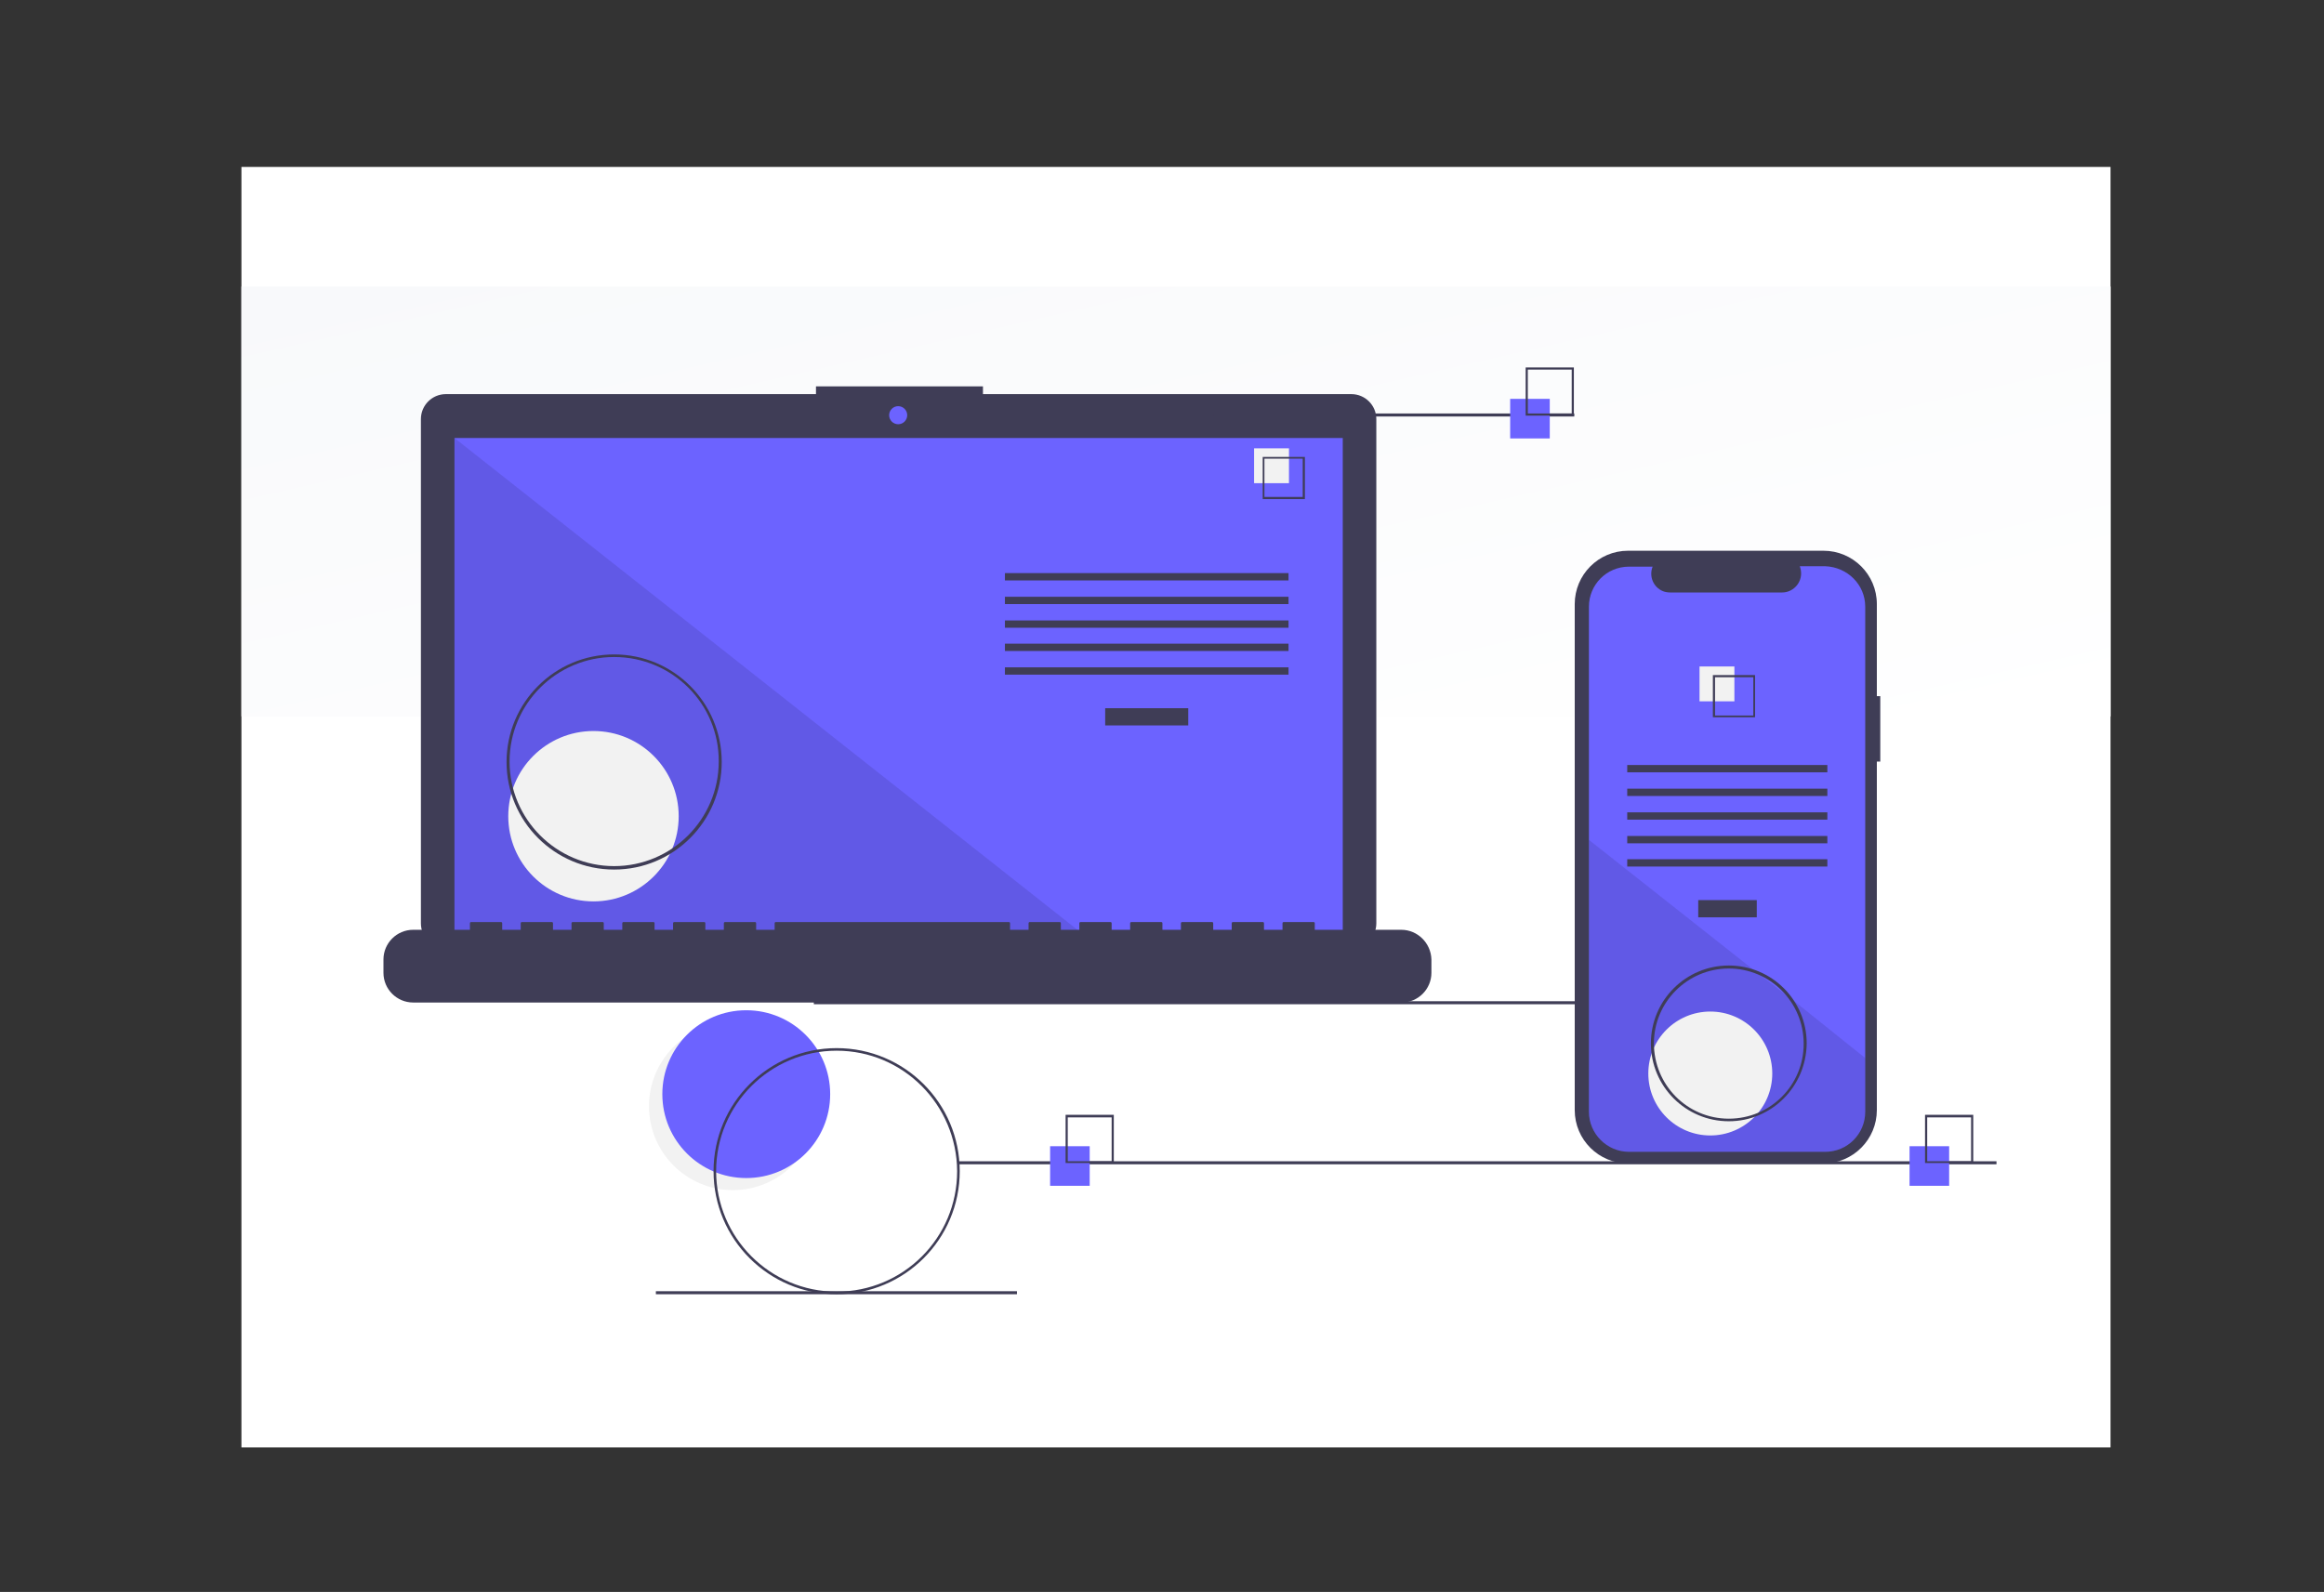 <?xml version="1.0" encoding="utf-8"?>
<!-- Generator: Adobe Illustrator 23.0.0, SVG Export Plug-In . SVG Version: 6.00 Build 0)  -->
<svg version="1.1" id="Layer_1" xmlns="http://www.w3.org/2000/svg" xmlns:xlink="http://www.w3.org/1999/xlink" x="0px" y="0px"
	 viewBox="0 0 540 370" style="enable-background:new 0 0 540 370;" xml:space="preserve">
<rect x="0" y="0" width="540" height="370" fill="#333333" stroke="none"/>
<style type="text/css">
	.st0{fill-rule:evenodd;clip-rule:evenodd;fill:#FFFFFF;}
	.st1{fill-rule:evenodd;clip-rule:evenodd;fill:url(#SVGID_1_);}
	.st2{fill:#F2F2F2;}
	.st3{fill:#6C63FF;}
	.st4{fill:#3F3D56;}
	.st5{opacity:0.1;enable-background:new    ;}
</style>
<g>
	<path class="st0" d="M56.1,38.8h434.3v297.6H56.1V38.8z"/>
	
		<linearGradient id="SVGID_1_" gradientUnits="userSpaceOnUse" x1="-34.831" y1="580.052" x2="-34.027" y2="579.248" gradientTransform="matrix(540 0 0 -124.268 18865 72148.539)">
		<stop  offset="0" style="stop-color:#F8F9FB"/>
		<stop  offset="1" style="stop-color:#FFFFFF"/>
	</linearGradient>
	<path class="st1" d="M56.1,66.6h434.3v99.9H56.1V66.6z"/>
</g>
<circle class="st2" cx="170.3" cy="257.1" r="19.5"/>
<circle class="st3" cx="173.4" cy="254.3" r="19.5"/>
<rect x="189.1" y="232.7" class="st4" width="241.2" height="0.7"/>
<path class="st4" d="M314,91.6h-85.6v-1.8h-38.8v1.8h-86c-3.2,0-5.8,2.6-5.8,5.8c0,0,0,0,0,0v117.2c0,3.2,2.6,5.8,5.8,5.8H314
	c3.2,0,5.8-2.6,5.8-5.8V97.4C319.8,94.2,317.2,91.6,314,91.6L314,91.6z"/>
<rect x="105.6" y="101.8" class="st3" width="206.4" height="116.4"/>
<circle class="st3" cx="208.7" cy="96.5" r="2.1"/>
<polygon class="st5" points="253,218.2 105.6,218.2 105.6,101.8 "/>
<circle class="st2" cx="137.9" cy="189.7" r="19.8"/>
<rect x="256.8" y="164.6" class="st4" width="19.3" height="4"/>
<rect x="233.5" y="133.2" class="st4" width="65.9" height="1.7"/>
<rect x="233.5" y="138.7" class="st4" width="65.9" height="1.7"/>
<rect x="233.5" y="144.2" class="st4" width="65.9" height="1.7"/>
<rect x="233.5" y="149.6" class="st4" width="65.9" height="1.7"/>
<rect x="233.5" y="155.1" class="st4" width="65.9" height="1.7"/>
<rect x="291.4" y="104.2" class="st2" width="8.1" height="8.1"/>
<path class="st4" d="M303.2,116h-9.8v-9.8h9.8V116z M293.8,115.5h8.9v-8.9h-8.9V115.5z"/>
<path class="st4" d="M325.6,216.1h-20.1v-1.5c0-0.2-0.1-0.3-0.3-0.3l0,0h-6.9c-0.2,0-0.3,0.1-0.3,0.3l0,0v1.5h-4.3v-1.5
	c0-0.2-0.1-0.3-0.3-0.3h0h-6.9c-0.2,0-0.3,0.1-0.3,0.3l0,0v1.5h-4.3v-1.5c0-0.2-0.1-0.3-0.3-0.3l0,0h-6.9c-0.2,0-0.3,0.1-0.3,0.3
	l0,0v1.5h-4.3v-1.5c0-0.2-0.1-0.3-0.3-0.3l0,0h-6.9c-0.2,0-0.3,0.1-0.3,0.3l0,0v1.5h-4.3v-1.5c0-0.2-0.1-0.3-0.3-0.3l0,0h-6.9
	c-0.2,0-0.3,0.1-0.3,0.3v0v1.5h-4.3v-1.5c0-0.2-0.1-0.3-0.3-0.3l0,0h-6.9c-0.2,0-0.3,0.1-0.3,0.3l0,0v1.5h-4.3v-1.5
	c0-0.2-0.1-0.3-0.3-0.3l0,0h-54.1c-0.2,0-0.3,0.1-0.3,0.3l0,0v1.5h-4.3v-1.5c0-0.2-0.1-0.3-0.3-0.3h0h-6.9c-0.2,0-0.3,0.1-0.3,0.3v0
	v1.5h-4.3v-1.5c0-0.2-0.1-0.3-0.3-0.3l0,0h-6.9c-0.2,0-0.3,0.1-0.3,0.3c0,0,0,0,0,0v1.5h-4.3v-1.5c0-0.2-0.1-0.3-0.3-0.3
	c0,0,0,0,0,0h-6.9c-0.2,0-0.3,0.1-0.3,0.3l0,0v1.5h-4.3v-1.5c0-0.2-0.1-0.3-0.3-0.3c0,0,0,0,0,0h-6.9c-0.2,0-0.3,0.1-0.3,0.3
	c0,0,0,0,0,0v1.5h-4.3v-1.5c0-0.2-0.1-0.3-0.3-0.3c0,0,0,0,0,0h-6.9c-0.2,0-0.3,0.1-0.3,0.3c0,0,0,0,0,0v1.5h-4.3v-1.5
	c0-0.2-0.1-0.3-0.3-0.3c0,0,0,0,0,0h-6.9c-0.2,0-0.3,0.1-0.3,0.3v0v1.5H96c-3.8,0-6.9,3.1-6.9,6.9v3.1c0,3.8,3.1,6.9,6.9,6.9h229.7
	c3.8,0,6.9-3.1,6.9-6.9V223C332.5,219.2,329.4,216.1,325.6,216.1z"/>
<path class="st4" d="M142.7,202.1c-13.8,0-25-11.2-25-25s11.2-25,25-25c13.8,0,25,11.2,25,25C167.7,190.9,156.5,202.1,142.7,202.1z
	 M142.7,152.7c-13.4,0-24.3,10.9-24.3,24.3s10.9,24.3,24.3,24.3c13.4,0,24.3-10.9,24.3-24.3C167.1,163.6,156.2,152.7,142.7,152.7z"
	/>
<rect x="281.9" y="96.1" class="st4" width="83.9" height="0.7"/>
<rect x="222.7" y="269.9" class="st4" width="241.2" height="0.7"/>
<rect x="152.4" y="300.1" class="st4" width="83.9" height="0.7"/>
<rect x="244" y="266.4" class="st3" width="9.2" height="9.2"/>
<path class="st4" d="M258.8,270.3h-11.2v-11.2h11.2V270.3z M248.1,269.9h10.2v-10.2h-10.2V269.9z"/>
<rect x="350.9" y="92.7" class="st3" width="9.2" height="9.2"/>
<path class="st4" d="M365.7,96.6h-11.2V85.4h11.2V96.6z M355,96.1h10.2V85.9H355V96.1z"/>
<rect x="443.7" y="266.4" class="st3" width="9.2" height="9.2"/>
<path class="st4" d="M458.5,270.3h-11.2v-11.2h11.2V270.3z M447.8,269.9H458v-10.2h-10.2V269.9z"/>
<path class="st4" d="M436.9,161.8h-0.8v-21.4c0-6.9-5.6-12.4-12.4-12.4h0h-45.4c-6.9,0-12.4,5.6-12.4,12.4c0,0,0,0,0,0v117.6
	c0,6.9,5.6,12.4,12.4,12.4c0,0,0,0,0,0h45.4c6.9,0,12.4-5.6,12.4-12.4c0,0,0,0,0,0V177h0.8L436.9,161.8z"/>
<path class="st3" d="M433.4,141v117.4c0,5.1-4.1,9.3-9.3,9.3h-45.6c-5.1,0-9.3-4.2-9.3-9.3V141c0-5.1,4.1-9.3,9.3-9.3h5.5
	c-0.9,2.3,0.2,4.8,2.4,5.7c0.5,0.2,1.1,0.3,1.7,0.3h26c2.4,0,4.4-2,4.4-4.4c0-0.6-0.1-1.1-0.3-1.7h5.9
	C429.3,131.8,433.4,135.9,433.4,141z"/>
<rect x="394.6" y="209.2" class="st4" width="13.6" height="4"/>
<rect x="378.1" y="177.8" class="st4" width="46.5" height="1.7"/>
<rect x="378.1" y="183.3" class="st4" width="46.5" height="1.7"/>
<rect x="378.1" y="188.8" class="st4" width="46.5" height="1.7"/>
<rect x="378.1" y="194.3" class="st4" width="46.5" height="1.7"/>
<rect x="378.1" y="199.7" class="st4" width="46.5" height="1.7"/>
<rect x="394.9" y="154.9" class="st2" width="8.1" height="8.1"/>
<path class="st4" d="M398,156.9v9.8h9.8v-9.8H398z M407.4,166.3h-8.9v-8.9h8.9V166.3z"/>
<path class="st5" d="M433.4,245.9v12.5c0,5.1-4.1,9.3-9.3,9.3h-45.6c-5.1,0-9.3-4.2-9.3-9.3v-63.2l38.5,30.4l0.7,0.5l7.2,5.6
	l0.7,0.5L433.4,245.9z"/>
<circle class="st2" cx="397.4" cy="249.5" r="14.4"/>
<path class="st4" d="M194.4,300.8c-15.8,0-28.6-12.8-28.6-28.6c0-15.8,12.8-28.6,28.6-28.6s28.6,12.8,28.6,28.6
	C223,288,210.2,300.8,194.4,300.8z M194.4,244.2c-15.4,0-28,12.5-28,28c0,15.4,12.5,28,28,28s28-12.5,28-28
	C222.3,256.7,209.8,244.2,194.4,244.2z"/>
<path class="st4" d="M401.7,260.6c-10,0-18.1-8.1-18.1-18.1c0-10,8.1-18.1,18.1-18.1c10,0,18.1,8.1,18.1,18.1
	C419.7,252.5,411.7,260.6,401.7,260.6z M401.7,225.1c-9.6,0-17.4,7.8-17.4,17.4S392,260,401.7,260s17.4-7.8,17.4-17.4l0,0
	C419.1,232.9,411.3,225.1,401.7,225.1z"/>
</svg>
